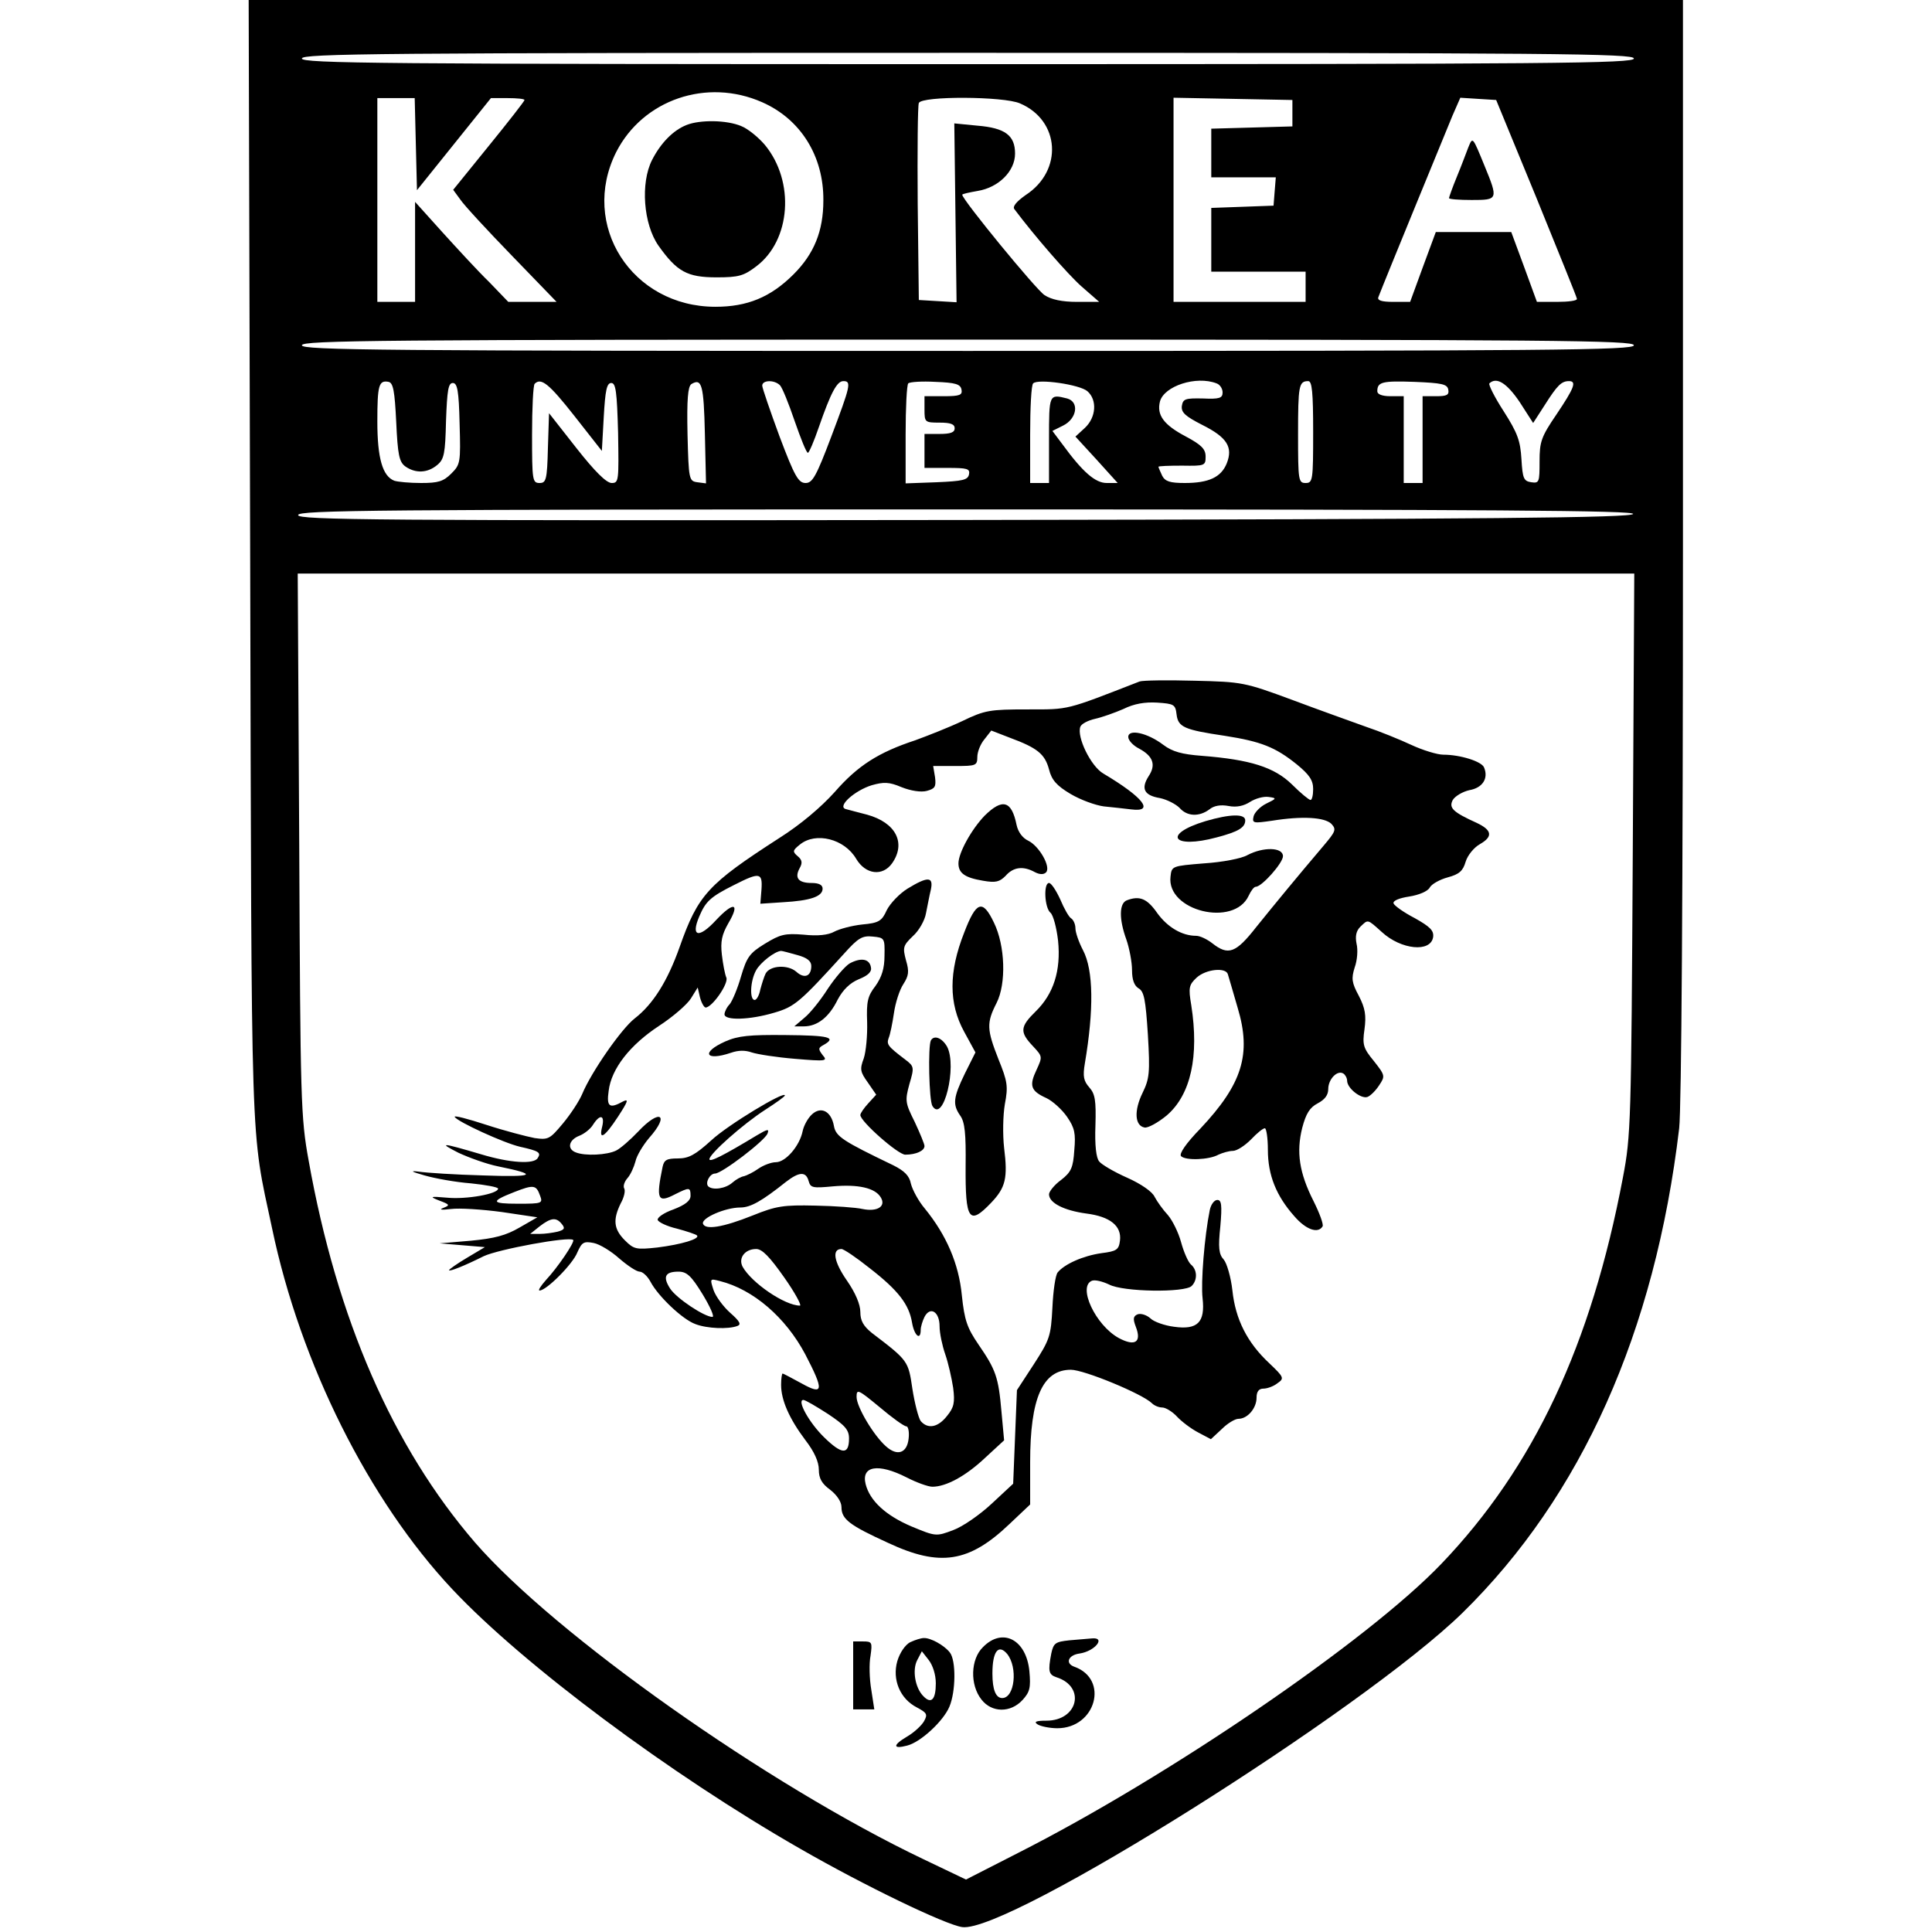 <?xml version="1.0" standalone="no"?>
<!DOCTYPE svg PUBLIC "-//W3C//DTD SVG 20010904//EN"
 "http://www.w3.org/TR/2001/REC-SVG-20010904/DTD/svg10.dtd">
<svg version="1.0" xmlns="http://www.w3.org/2000/svg"
 width="512pt" height="512pt" viewBox="0 0 512 512"
 preserveAspectRatio="xMidYMid meet">
<g transform="translate(0,512) scale(0.1,-0.1)"
fill="#000000" stroke="none">
<path d="M663 3638 c4 -1607 0 -1501 58 -1773 75 -359 257 -722 478 -957 188
-200 577 -490 921 -687 172 -99 386 -202 430 -208 121 -17 1063 576 1326 833
315 309 510 744 574 1284 6 53 10 629 10 1537 l0 1453 -1900 0 -1901 0 4
-1482z m3667 1327 c0 -13 -203 -15 -1765 -15 -1562 0 -1765 2 -1765 15 0 13
203 15 1765 15 1562 0 1765 -2 1765 -15z m-2310 -116 c102 -45 163 -143 162
-260 0 -82 -25 -142 -79 -196 -61 -61 -123 -86 -207 -86 -222 0 -360 217 -263
410 71 139 240 197 387 132z m-918 -111 l3 -122 98 122 98 122 44 0 c25 0 45
-2 45 -5 0 -3 -43 -58 -95 -122 l-94 -116 19 -26 c10 -15 72 -82 137 -149
l118 -122 -64 0 -64 0 -51 53 c-29 28 -84 88 -124 132 l-72 80 0 -132 0 -133
-50 0 -50 0 0 270 0 270 50 0 49 0 3 -122z m1601 108 c106 -45 115 -178 15
-243 -24 -17 -35 -30 -30 -37 54 -72 141 -172 178 -205 l47 -41 -59 0 c-39 0
-68 6 -86 18 -22 14 -218 253 -218 266 0 2 18 6 41 10 55 9 99 52 99 99 0 48
-26 68 -100 74 l-61 6 3 -237 3 -237 -50 3 -50 3 -3 255 c-1 140 0 260 3 267
7 19 225 18 268 -1z m722 -26 l0 -35 -107 -3 -108 -3 0 -64 0 -65 86 0 85 0
-3 -37 -3 -38 -82 -3 -83 -3 0 -84 0 -85 125 0 125 0 0 -40 0 -40 -175 0 -175
0 0 270 0 271 158 -3 157 -3 0 -35z m647 -225 c58 -143 107 -263 107 -267 1
-5 -23 -8 -53 -8 l-53 0 -34 93 -34 92 -100 0 -100 0 -34 -92 -34 -93 -45 0
c-31 0 -43 4 -39 13 18 47 180 441 196 480 l21 48 47 -3 48 -3 107 -260z m258
-390 c0 -13 -203 -15 -1765 -15 -1562 0 -1765 2 -1765 15 0 13 203 15 1765 15
1562 0 1765 -2 1765 -15z m-3280 -203 c4 -88 8 -106 24 -118 27 -19 59 -18 85
4 18 15 21 30 23 117 3 81 6 100 18 100 12 0 16 -20 18 -108 3 -103 2 -108
-22 -132 -21 -21 -35 -25 -80 -25 -30 0 -62 3 -71 6 -31 12 -45 59 -45 157 0
97 4 110 30 105 12 -3 16 -24 20 -106z m472 16 l73 -93 5 90 c4 71 8 90 20 90
12 0 15 -23 18 -132 2 -127 2 -133 -17 -133 -14 0 -45 31 -93 92 l-73 93 -3
-93 c-2 -84 -5 -92 -22 -92 -19 0 -20 7 -20 128 0 71 3 132 7 135 17 17 38 0
105 -85z m346 -47 l3 -132 -23 3 c-22 3 -23 7 -26 127 -2 93 1 126 10 133 28
17 33 -2 36 -131z m199 128 c6 -6 23 -48 39 -95 16 -46 31 -84 35 -84 3 0 16
30 29 68 32 92 48 122 65 122 22 0 19 -12 -32 -147 -40 -106 -50 -123 -68
-123 -19 0 -29 17 -69 123 -25 68 -46 129 -46 135 0 15 32 16 47 1z m481 -11
c3 -15 -4 -18 -47 -18 l-51 0 0 -35 c0 -34 1 -35 40 -35 29 0 40 -4 40 -15 0
-11 -11 -15 -40 -15 l-40 0 0 -45 0 -45 61 0 c52 0 60 -2 57 -17 -3 -15 -16
-18 -86 -21 l-82 -3 0 129 c0 71 3 132 7 136 4 4 37 6 72 4 53 -2 66 -6 69
-20z m334 -5 c26 -23 23 -69 -7 -97 l-25 -23 56 -61 56 -62 -29 0 c-30 0 -63
28 -117 102 l-27 36 28 14 c37 18 44 63 11 72 -48 12 -48 12 -48 -109 l0 -115
-25 0 -25 0 0 128 c0 71 3 132 8 136 12 13 124 -3 144 -21z m342 21 c9 -3 16
-14 16 -24 0 -15 -8 -18 -52 -16 -47 1 -53 -1 -56 -20 -2 -17 9 -27 54 -50 66
-33 82 -59 65 -102 -15 -37 -48 -52 -111 -52 -39 0 -52 4 -60 19 -5 11 -10 22
-10 24 0 2 28 3 63 3 60 -1 62 0 62 24 0 20 -11 31 -52 53 -59 31 -78 57 -69
93 11 41 96 69 150 48z m256 -129 c0 -128 -1 -135 -20 -135 -19 0 -20 7 -20
128 0 130 2 142 27 142 10 0 13 -29 13 -135z m358 113 c3 -15 -4 -18 -32 -18
l-36 0 0 -115 0 -115 -25 0 -25 0 0 115 0 115 -35 0 c-22 0 -35 5 -35 13 0 25
13 28 99 25 72 -3 86 -6 89 -20z m189 -33 l36 -56 31 48 c33 52 44 63 64 63
21 0 14 -18 -33 -88 -41 -60 -45 -73 -45 -125 0 -55 -1 -58 -22 -55 -20 3 -23
10 -26 61 -3 49 -10 69 -47 127 -24 37 -41 71 -38 74 19 18 46 1 80 -49z m301
-297 c-4 -10 -369 -14 -1771 -16 -1567 -2 -1767 0 -1767 13 0 13 202 15 1771
15 1412 0 1770 -3 1767 -12z m-1 -900 c-4 -713 -5 -748 -26 -858 -84 -444
-236 -768 -481 -1024 -194 -203 -724 -565 -1123 -767 l-137 -70 -113 54 c-413
197 -976 595 -1188 839 -218 253 -366 592 -441 1012 -21 115 -22 157 -25 839
l-4 717 1771 0 1771 0 -4 -742z"/>
<path d="M1820 4789 c-36 -14 -69 -48 -92 -93 -31 -61 -23 -170 17 -227 49
-69 76 -84 154 -84 59 0 72 4 105 29 92 69 103 225 23 322 -17 20 -45 43 -63
50 -38 16 -108 17 -144 3z"/>
<path d="M3891 4729 c-5 -13 -18 -48 -30 -77 -12 -29 -21 -55 -21 -57 0 -3 27
-5 60 -5 70 0 71 1 34 91 -32 78 -31 77 -43 48z"/>
<path d="M3020 3314 c-198 -77 -185 -74 -297 -74 -100 0 -113 -2 -173 -31 -36
-17 -92 -39 -125 -51 -97 -32 -152 -67 -213 -137 -36 -40 -90 -86 -147 -122
-189 -122 -215 -150 -264 -289 -32 -90 -70 -151 -119 -189 -35 -27 -115 -142
-139 -200 -8 -19 -31 -54 -51 -78 -35 -42 -39 -44 -75 -39 -21 4 -79 19 -128
35 -49 16 -87 26 -84 21 8 -13 130 -69 173 -79 49 -11 57 -15 47 -30 -10 -17
-74 -13 -150 10 -105 31 -115 32 -60 4 28 -13 75 -30 105 -36 109 -22 98 -29
-40 -24 -74 2 -151 7 -170 10 -25 3 -20 0 15 -10 28 -8 83 -18 123 -21 39 -4
72 -10 72 -14 0 -14 -84 -29 -135 -24 -46 4 -48 3 -20 -8 27 -10 28 -12 10
-19 -13 -5 -5 -6 20 -3 22 3 83 -1 135 -8 l94 -14 -47 -27 c-36 -21 -66 -29
-129 -35 l-83 -7 60 -5 60 -5 -47 -28 c-27 -16 -48 -31 -48 -33 0 -5 42 12 92
37 38 18 226 53 237 43 5 -5 -41 -73 -72 -106 -14 -16 -22 -28 -17 -28 18 0
88 70 100 101 12 27 17 30 43 25 16 -3 47 -22 68 -41 22 -19 46 -35 54 -35 8
0 21 -12 29 -27 20 -38 85 -100 119 -112 31 -12 87 -14 111 -5 11 4 7 12 -19
35 -18 16 -38 43 -44 60 -10 31 -10 31 17 24 88 -22 174 -96 226 -194 50 -96
49 -110 -10 -77 -26 14 -48 26 -50 26 -2 0 -4 -14 -4 -30 0 -41 22 -90 64
-146 24 -31 36 -58 36 -79 0 -23 8 -37 30 -53 18 -14 30 -32 30 -46 0 -32 21
-48 124 -95 137 -64 214 -52 321 50 l55 52 0 112 c0 170 33 245 108 245 35 0
190 -64 215 -89 6 -6 18 -11 27 -11 9 0 27 -11 39 -24 12 -13 37 -32 56 -42
l34 -18 29 27 c15 15 35 27 44 27 24 0 48 28 48 56 0 16 6 24 18 24 10 0 27 6
37 14 19 13 18 16 -21 53 -59 55 -90 117 -98 193 -4 36 -15 73 -23 82 -13 14
-15 32 -9 88 5 57 3 70 -8 70 -8 0 -17 -12 -20 -27 -14 -69 -24 -192 -19 -234
7 -63 -13 -84 -76 -75 -24 3 -53 13 -62 22 -10 9 -25 14 -34 11 -12 -5 -13
-12 -5 -33 16 -41 -2 -53 -45 -30 -62 34 -110 137 -71 152 8 3 28 -2 45 -10
37 -20 201 -22 219 -4 16 16 15 43 -2 57 -7 6 -19 33 -26 59 -7 26 -23 58 -35
72 -13 14 -28 35 -35 48 -6 14 -37 35 -73 51 -34 15 -68 35 -74 43 -8 9 -12
43 -10 95 2 67 -1 84 -16 101 -15 17 -18 29 -12 64 24 142 23 247 -5 300 -11
21 -20 47 -20 58 0 10 -5 22 -11 26 -6 3 -19 26 -29 50 -11 24 -24 44 -30 44
-15 0 -12 -66 4 -79 7 -6 16 -39 20 -74 8 -79 -12 -141 -59 -187 -42 -41 -43
-55 -8 -92 26 -28 26 -28 10 -63 -20 -42 -16 -56 26 -75 17 -8 42 -31 55 -50
20 -29 23 -44 19 -88 -3 -46 -8 -58 -35 -79 -18 -13 -32 -31 -32 -38 0 -23 40
-43 99 -51 63 -8 94 -33 89 -72 -3 -24 -9 -28 -49 -33 -49 -7 -98 -29 -116
-51 -6 -7 -12 -49 -14 -93 -4 -76 -7 -85 -49 -150 l-45 -69 -5 -124 -5 -124
-57 -53 c-31 -29 -77 -61 -102 -70 -45 -17 -46 -17 -111 10 -68 29 -110 68
-121 112 -12 48 33 56 108 18 27 -14 58 -25 69 -25 36 0 88 28 139 76 l51 47
-7 76 c-8 92 -15 111 -61 178 -30 44 -37 64 -44 130 -8 84 -41 160 -98 230
-17 20 -33 50 -37 66 -4 21 -17 34 -47 49 -133 64 -152 76 -157 104 -7 39 -34
53 -58 31 -11 -10 -22 -30 -25 -45 -8 -39 -45 -82 -71 -82 -12 0 -33 -8 -46
-17 -14 -10 -31 -18 -38 -20 -8 -1 -22 -9 -31 -17 -18 -16 -52 -21 -64 -10 -9
9 4 34 18 34 18 0 132 87 139 106 5 13 0 12 -27 -4 -91 -55 -127 -73 -127 -64
0 14 89 93 148 131 28 18 52 35 52 38 0 13 -151 -78 -195 -119 -43 -39 -60
-48 -89 -48 -29 0 -36 -4 -40 -22 -18 -87 -13 -97 33 -73 38 19 41 19 41 -4 0
-13 -14 -24 -45 -36 -26 -9 -44 -22 -42 -28 2 -6 25 -17 51 -23 26 -7 50 -15
53 -18 9 -9 -41 -24 -105 -32 -56 -6 -62 -5 -86 19 -30 30 -32 55 -11 98 9 16
13 34 9 40 -3 6 1 18 9 27 8 9 17 29 21 44 3 15 20 43 36 62 56 63 29 79 -29
17 -20 -21 -46 -44 -58 -50 -24 -12 -82 -15 -107 -5 -24 9 -19 33 9 44 13 5
30 18 37 30 18 28 31 25 24 -5 -10 -39 6 -29 42 26 26 40 29 48 13 40 -36 -20
-44 -14 -38 28 7 59 57 122 133 172 37 24 75 57 85 73 l18 29 6 -26 c4 -15 11
-27 15 -27 17 0 61 63 55 79 -4 9 -9 36 -12 61 -4 35 0 53 17 83 32 54 15 59
-32 9 -46 -50 -68 -45 -45 9 17 40 29 52 93 84 67 34 75 33 72 -12 l-3 -38 60
4 c72 4 105 15 105 36 0 10 -10 15 -29 15 -35 0 -46 13 -32 39 8 14 7 22 -5
32 -14 12 -14 15 6 31 42 34 118 15 149 -38 25 -42 70 -47 95 -12 38 54 10
108 -66 129 -24 6 -49 13 -57 15 -23 7 24 49 69 63 32 9 46 9 79 -5 25 -10 52
-14 67 -10 22 6 25 11 22 36 l-5 30 59 0 c54 0 58 1 58 24 0 13 8 34 19 47
l18 23 49 -19 c73 -27 93 -43 104 -84 7 -28 20 -43 57 -65 27 -16 66 -30 88
-33 22 -2 55 -6 73 -8 63 -8 32 32 -74 95 -33 19 -71 97 -61 124 3 8 21 17 39
21 18 4 52 16 75 26 28 14 57 19 90 17 44 -3 48 -5 51 -31 4 -34 20 -41 128
-57 96 -15 134 -30 191 -76 33 -27 43 -42 43 -65 0 -16 -3 -29 -7 -29 -4 0
-26 18 -49 41 -47 46 -111 66 -239 76 -53 4 -78 11 -102 29 -42 32 -93 43 -93
21 0 -9 13 -23 29 -31 37 -20 45 -43 25 -73 -21 -33 -12 -51 30 -58 19 -4 42
-16 52 -26 20 -23 52 -24 79 -4 12 10 30 13 51 9 21 -4 40 0 57 11 14 9 36 15
49 13 22 -3 22 -4 -7 -18 -16 -8 -31 -24 -33 -34 -4 -18 0 -18 49 -11 81 13
139 9 157 -8 14 -15 12 -20 -21 -59 -68 -80 -128 -153 -178 -215 -54 -69 -74
-76 -116 -43 -14 11 -33 20 -43 20 -38 0 -76 23 -103 60 -27 39 -47 47 -81 34
-20 -8 -21 -49 -1 -104 8 -23 15 -60 15 -81 0 -26 6 -41 17 -48 15 -8 19 -30
25 -123 6 -101 4 -117 -14 -154 -23 -47 -21 -87 5 -92 9 -2 36 13 59 32 64 55
86 157 65 292 -8 47 -6 54 14 73 25 23 78 28 83 9 2 -7 14 -47 26 -89 37 -123
12 -202 -99 -320 -38 -39 -57 -67 -51 -73 12 -12 74 -10 99 4 11 5 28 10 38
10 11 0 32 14 48 30 16 17 32 30 37 30 4 0 8 -26 8 -57 0 -67 22 -122 70 -176
31 -36 63 -47 75 -27 3 5 -8 35 -24 67 -38 75 -46 130 -30 194 10 38 20 54 41
65 19 10 28 22 28 38 0 26 24 51 40 41 5 -3 10 -12 10 -19 0 -20 37 -49 54
-43 8 3 22 17 31 31 16 24 16 26 -14 64 -28 34 -31 43 -25 84 5 37 2 56 -15
89 -19 35 -20 46 -11 75 7 19 9 47 5 63 -4 20 -1 34 10 45 21 20 18 21 57 -14
51 -47 130 -55 136 -13 2 17 -8 27 -49 50 -29 15 -54 33 -56 39 -2 7 15 14 41
18 26 4 50 14 55 24 5 9 26 21 48 27 30 8 40 17 47 41 5 17 22 38 38 47 35 20
32 37 -8 56 -64 29 -75 40 -64 61 6 10 26 22 44 26 35 6 51 31 39 60 -6 16
-63 34 -108 34 -16 0 -55 12 -85 26 -30 14 -84 36 -120 48 -36 13 -123 44
-195 71 -127 47 -133 48 -260 51 -71 2 -137 1 -145 -2z m-877 -1324 c5 -18 11
-19 64 -14 67 6 112 -4 127 -29 15 -24 -9 -39 -48 -31 -17 4 -73 8 -125 9 -85
2 -104 -1 -166 -26 -80 -32 -126 -39 -132 -22 -5 15 59 43 99 43 27 0 57 17
121 68 35 27 53 28 60 2z m-712 -38 c8 -21 6 -22 -58 -22 -72 0 -74 6 -10 31
51 20 58 19 68 -9z m58 -76 c9 -11 7 -15 -11 -20 -13 -3 -34 -6 -48 -6 l-25 0
25 20 c30 23 44 25 59 6z m589 -141 c29 -41 47 -75 42 -75 -40 0 -128 60 -152
103 -12 23 6 47 36 47 16 0 36 -21 74 -75z m227 24 c76 -59 104 -96 112 -144
6 -35 23 -49 23 -19 0 8 5 24 10 34 15 29 40 14 40 -25 0 -18 7 -51 15 -74 8
-23 17 -63 21 -89 5 -39 2 -52 -16 -74 -24 -31 -51 -36 -70 -14 -6 8 -16 47
-22 85 -11 75 -11 75 -108 149 -22 18 -30 32 -30 55 0 20 -13 51 -36 84 -34
49 -40 83 -14 83 6 0 40 -23 75 -51z m-443 -69 c20 -33 32 -60 26 -60 -21 0
-95 49 -112 75 -20 31 -14 45 22 45 22 0 34 -11 64 -60z m540 -350 c5 0 8 -15
6 -32 -4 -39 -30 -48 -60 -21 -33 29 -78 105 -78 131 0 22 4 20 61 -27 33 -28
65 -51 71 -51z m-208 33 c45 -30 56 -42 56 -65 0 -44 -19 -43 -66 3 -40 39
-73 99 -55 99 5 0 34 -17 65 -37z"/>
<path d="M2610 2959 c-35 -36 -70 -99 -70 -127 0 -26 17 -38 65 -46 34 -6 44
-3 60 13 20 23 46 27 77 10 13 -7 24 -7 30 -1 14 14 -18 70 -47 84 -15 7 -27
23 -31 42 -13 64 -37 71 -84 25z"/>
<path d="M3195 2944 c-116 -35 -88 -75 30 -43 57 15 75 26 75 45 0 18 -40 17
-105 -2z"/>
<path d="M3306 2854 c-15 -9 -67 -19 -115 -22 -85 -7 -86 -7 -89 -35 -11 -91
168 -135 207 -51 6 13 14 24 19 24 16 0 72 63 72 81 0 24 -52 25 -94 3z"/>
<path d="M2405 2765 c-21 -13 -46 -39 -55 -57 -13 -29 -21 -34 -65 -38 -28 -3
-61 -12 -74 -19 -16 -9 -44 -12 -81 -8 -50 4 -62 1 -103 -24 -41 -25 -48 -36
-63 -86 -9 -32 -23 -65 -30 -74 -8 -8 -14 -21 -14 -27 0 -17 67 -15 131 4 55
16 68 27 187 158 36 40 47 47 75 44 31 -3 32 -4 31 -51 0 -33 -7 -56 -24 -80
-21 -27 -24 -42 -22 -96 1 -35 -3 -78 -9 -96 -11 -29 -9 -36 11 -64 l22 -32
-21 -23 c-11 -12 -21 -26 -21 -31 0 -17 100 -105 119 -105 28 0 51 10 51 23 0
5 -12 34 -26 64 -25 50 -26 56 -14 100 13 44 13 47 -11 65 -46 35 -50 40 -44
57 4 9 10 39 14 66 4 28 15 62 25 77 14 22 16 33 7 63 -9 34 -8 39 18 64 16
14 32 42 35 61 4 19 9 47 13 63 7 34 -8 35 -62 2z m-292 -176 c26 -7 37 -16
37 -29 0 -27 -18 -35 -40 -15 -22 19 -69 17 -81 -5 -4 -8 -10 -27 -14 -42 -3
-16 -10 -28 -15 -28 -14 0 -12 51 4 79 11 20 49 50 66 51 3 0 22 -5 43 -11z"/>
<path d="M2555 2648 c-41 -104 -41 -187 0 -262 l30 -55 -28 -56 c-31 -64 -33
-82 -12 -112 12 -17 15 -48 14 -132 -1 -145 9 -160 68 -98 38 40 44 65 34 145
-4 35 -3 87 2 116 9 47 7 60 -17 119 -31 79 -32 96 -5 149 26 51 23 152 -7
213 -30 63 -47 57 -79 -27z"/>
<path d="M2252 2567 c-12 -7 -38 -37 -58 -67 -19 -30 -47 -65 -62 -77 l-27
-23 25 0 c36 0 67 24 90 71 14 26 32 44 56 54 25 10 35 20 32 32 -4 22 -26 26
-56 10z"/>
<path d="M1922 2360 c-65 -29 -53 -53 15 -30 20 7 38 7 55 1 15 -5 66 -13 115
-17 83 -7 87 -6 73 10 -12 16 -12 19 3 27 35 20 14 25 -101 26 -96 1 -126 -2
-160 -17z"/>
<path d="M2467 2363 c-8 -15 -5 -160 4 -174 29 -47 66 105 39 157 -13 23 -34
32 -43 17z"/>
<path d="M2412 768 c-13 -7 -27 -27 -34 -50 -14 -49 7 -100 52 -123 26 -14 29
-18 19 -36 -6 -11 -26 -30 -45 -41 -39 -23 -38 -34 0 -24 36 9 96 65 112 103
17 40 18 123 1 144 -15 19 -51 39 -69 38 -7 0 -23 -5 -36 -11z m68 -109 c0
-43 -12 -56 -33 -34 -22 22 -30 70 -16 96 l12 23 18 -23 c11 -14 19 -39 19
-62z"/>
<path d="M2605 755 c-33 -32 -35 -100 -4 -139 27 -35 77 -36 109 -1 19 21 22
32 18 76 -8 84 -71 117 -123 64z m64 -18 c29 -36 20 -117 -13 -117 -17 0 -26
22 -26 65 0 59 16 79 39 52z"/>
<path d="M2834 773 c-37 -4 -42 -7 -48 -35 -9 -47 -7 -56 14 -63 78 -25 57
-115 -27 -115 -28 0 -34 -3 -23 -10 8 -5 32 -10 52 -10 102 0 138 130 45 163
-25 9 -16 31 14 35 41 6 71 44 32 40 -10 -1 -37 -3 -59 -5z"/>
<path d="M2261 680 l0 -90 28 0 28 0 -8 52 c-5 29 -6 70 -2 90 5 36 4 38 -20
38 l-26 0 0 -90z"/>
</g>
</svg>
